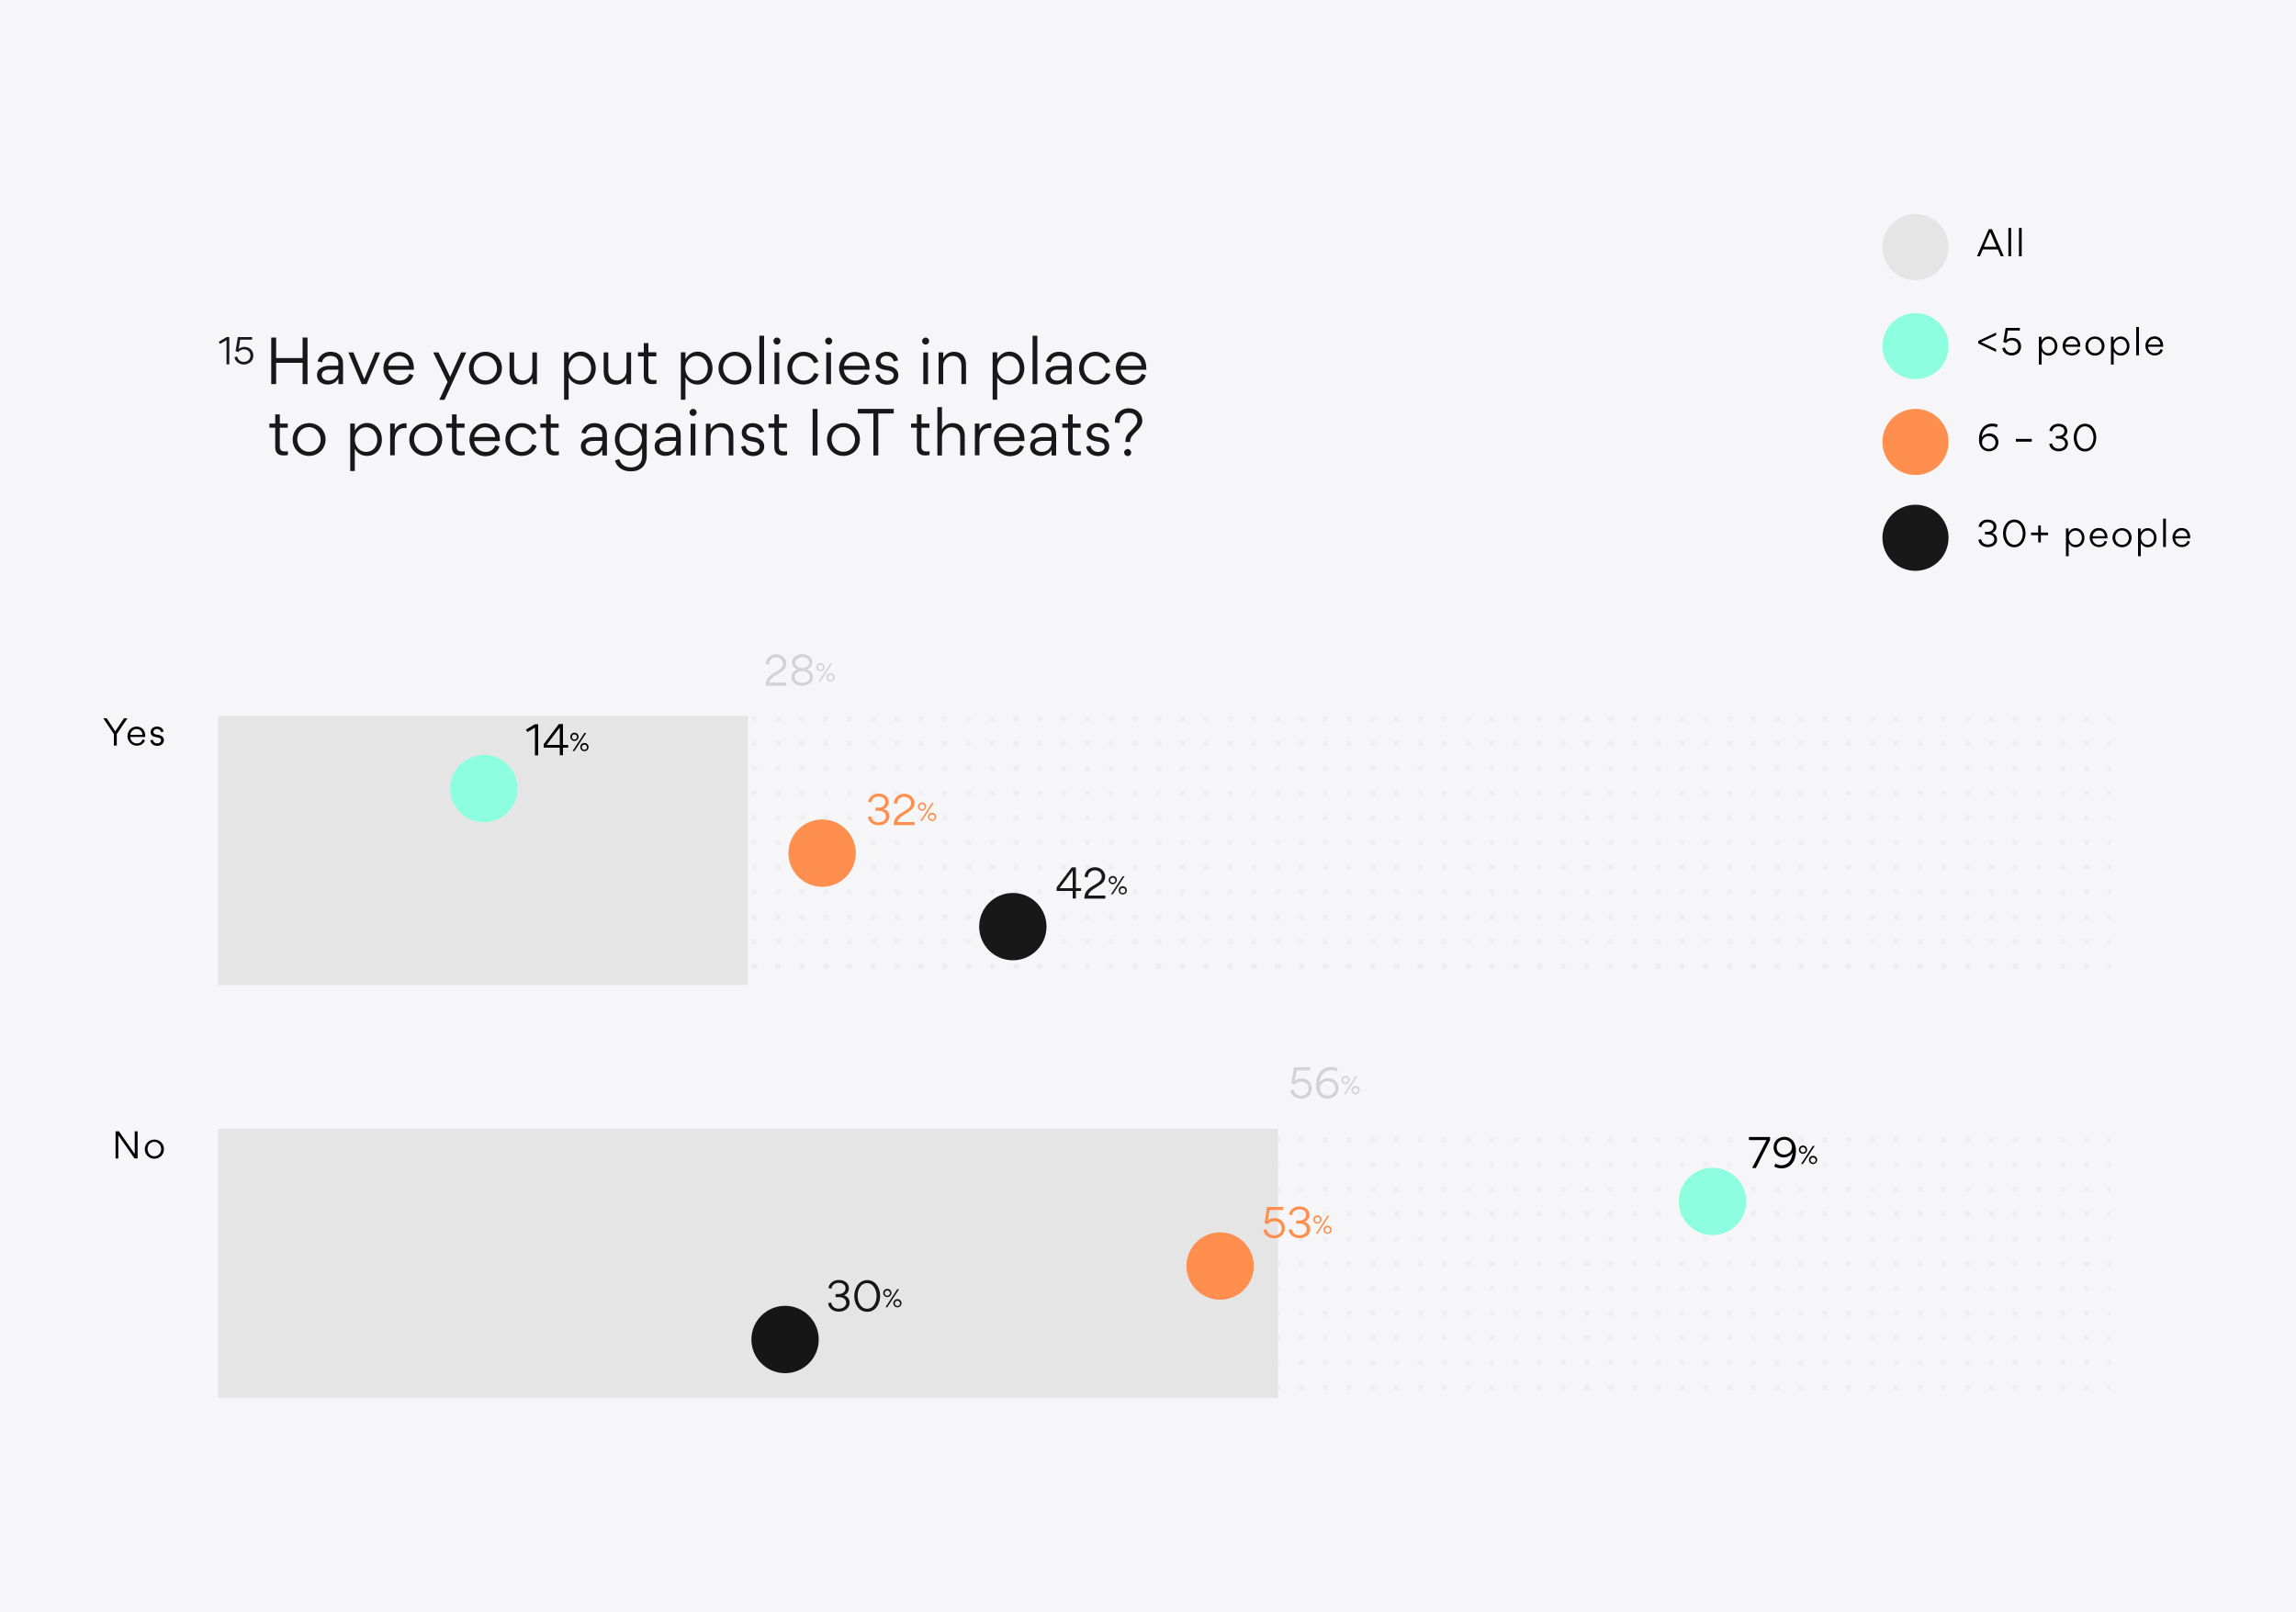 <?xml version="1.0" encoding="utf-8"?>
<!-- Generator: Adobe Illustrator 21.1.0, SVG Export Plug-In . SVG Version: 6.00 Build 0)  -->
<svg version="1.1" id="graphNineCyber" xmlns="http://www.w3.org/2000/svg" xmlns:xlink="http://www.w3.org/1999/xlink" x="0px"
	 y="0px" viewBox="0 0 1500 1053" style="enable-background:new 0 0 1500 1053;" xml:space="preserve">
<style type="text/css">
	.st0{fill:none;}
	.st1{fill:none;stroke:#000000;stroke-width:2;stroke-linecap:round;stroke-miterlimit:10;}
	.st2{fill:none;stroke:#000000;stroke-width:2;stroke-linecap:round;stroke-miterlimit:10;stroke-dasharray:0,10;}
	.st3{fill:#F6F6F8;}
	.st4{opacity:0.9;}
	.st5{fill:#FF8F4E;}
	.st6{fill:#8EFFDE;}
	.st7{fill:#E5E5E5;}
	.st8{opacity:0.2;}
	.st9{fill:url(#SVGID_1_);}
	.st10{fill:url(#SVGID_2_);}
	.st11{fill:#D3D3D3;}
</style>
<pattern  y="1053" width="240" height="240" patternUnits="userSpaceOnUse" id="Unnamed_Pattern_4" viewBox="1 -241 240 240" style="overflow:visible;">
	<g>
		<rect x="1" y="-241" class="st0" width="240" height="240"/>
		<g>
			<g>
				<line class="st1" x1="241" y1="-1" x2="241" y2="-1"/>
			</g>
		</g>
		<g>
			<g>
				<line class="st1" x1="1" y1="-1" x2="1" y2="-1"/>
				<line class="st2" x1="11" y1="-1" x2="236" y2="-1"/>
				<line class="st1" x1="241" y1="-1" x2="241" y2="-1"/>
			</g>
		</g>
		<g>
			<g>
				<line class="st1" x1="1" y1="-1" x2="1" y2="-1"/>
			</g>
		</g>
		<g>
			<g>
				<line class="st1" x1="241" y1="-241" x2="241" y2="-241"/>
			</g>
			<g>
				<line class="st1" x1="241" y1="-231" x2="241" y2="-231"/>
			</g>
			<g>
				<line class="st1" x1="241" y1="-221" x2="241" y2="-221"/>
			</g>
			<g>
				<line class="st1" x1="241" y1="-211" x2="241" y2="-211"/>
			</g>
			<g>
				<line class="st1" x1="241" y1="-201" x2="241" y2="-201"/>
			</g>
			<g>
				<line class="st1" x1="241" y1="-191" x2="241" y2="-191"/>
			</g>
			<g>
				<line class="st1" x1="241" y1="-181" x2="241" y2="-181"/>
			</g>
			<g>
				<line class="st1" x1="241" y1="-171" x2="241" y2="-171"/>
			</g>
			<g>
				<line class="st1" x1="241" y1="-161" x2="241" y2="-161"/>
			</g>
			<g>
				<line class="st1" x1="241" y1="-151" x2="241" y2="-151"/>
			</g>
			<g>
				<line class="st1" x1="241" y1="-141" x2="241" y2="-141"/>
			</g>
			<g>
				<line class="st1" x1="241" y1="-131" x2="241" y2="-131"/>
			</g>
			<g>
				<line class="st1" x1="241" y1="-121" x2="241" y2="-121"/>
			</g>
			<g>
				<line class="st1" x1="241" y1="-111" x2="241" y2="-111"/>
			</g>
			<g>
				<line class="st1" x1="241" y1="-101" x2="241" y2="-101"/>
			</g>
			<g>
				<line class="st1" x1="241" y1="-91" x2="241" y2="-91"/>
			</g>
			<g>
				<line class="st1" x1="241" y1="-81" x2="241" y2="-81"/>
			</g>
			<g>
				<line class="st1" x1="241" y1="-71" x2="241" y2="-71"/>
			</g>
			<g>
				<line class="st1" x1="241" y1="-61" x2="241" y2="-61"/>
			</g>
			<g>
				<line class="st1" x1="241" y1="-51" x2="241" y2="-51"/>
			</g>
			<g>
				<line class="st1" x1="241" y1="-41" x2="241" y2="-41"/>
			</g>
			<g>
				<line class="st1" x1="241" y1="-31" x2="241" y2="-31"/>
			</g>
			<g>
				<line class="st1" x1="241" y1="-21" x2="241" y2="-21"/>
			</g>
			<g>
				<line class="st1" x1="241" y1="-11" x2="241" y2="-11"/>
			</g>
			<g>
				<line class="st1" x1="241" y1="-1" x2="241" y2="-1"/>
			</g>
		</g>
		<g>
			<g>
				<line class="st1" x1="1" y1="-241" x2="1" y2="-241"/>
				<line class="st2" x1="11" y1="-241" x2="236" y2="-241"/>
				<line class="st1" x1="241" y1="-241" x2="241" y2="-241"/>
			</g>
			<g>
				<line class="st1" x1="1" y1="-231" x2="1" y2="-231"/>
				<line class="st2" x1="11" y1="-231" x2="236" y2="-231"/>
				<line class="st1" x1="241" y1="-231" x2="241" y2="-231"/>
			</g>
			<g>
				<line class="st1" x1="1" y1="-221" x2="1" y2="-221"/>
				<line class="st2" x1="11" y1="-221" x2="236" y2="-221"/>
				<line class="st1" x1="241" y1="-221" x2="241" y2="-221"/>
			</g>
			<g>
				<line class="st1" x1="1" y1="-211" x2="1" y2="-211"/>
				<line class="st2" x1="11" y1="-211" x2="236" y2="-211"/>
				<line class="st1" x1="241" y1="-211" x2="241" y2="-211"/>
			</g>
			<g>
				<line class="st1" x1="1" y1="-201" x2="1" y2="-201"/>
				<line class="st2" x1="11" y1="-201" x2="236" y2="-201"/>
				<line class="st1" x1="241" y1="-201" x2="241" y2="-201"/>
			</g>
			<g>
				<line class="st1" x1="1" y1="-191" x2="1" y2="-191"/>
				<line class="st2" x1="11" y1="-191" x2="236" y2="-191"/>
				<line class="st1" x1="241" y1="-191" x2="241" y2="-191"/>
			</g>
			<g>
				<line class="st1" x1="1" y1="-181" x2="1" y2="-181"/>
				<line class="st2" x1="11" y1="-181" x2="236" y2="-181"/>
				<line class="st1" x1="241" y1="-181" x2="241" y2="-181"/>
			</g>
			<g>
				<line class="st1" x1="1" y1="-171" x2="1" y2="-171"/>
				<line class="st2" x1="11" y1="-171" x2="236" y2="-171"/>
				<line class="st1" x1="241" y1="-171" x2="241" y2="-171"/>
			</g>
			<g>
				<line class="st1" x1="1" y1="-161" x2="1" y2="-161"/>
				<line class="st2" x1="11" y1="-161" x2="236" y2="-161"/>
				<line class="st1" x1="241" y1="-161" x2="241" y2="-161"/>
			</g>
			<g>
				<line class="st1" x1="1" y1="-151" x2="1" y2="-151"/>
				<line class="st2" x1="11" y1="-151" x2="236" y2="-151"/>
				<line class="st1" x1="241" y1="-151" x2="241" y2="-151"/>
			</g>
			<g>
				<line class="st1" x1="1" y1="-141" x2="1" y2="-141"/>
				<line class="st2" x1="11" y1="-141" x2="236" y2="-141"/>
				<line class="st1" x1="241" y1="-141" x2="241" y2="-141"/>
			</g>
			<g>
				<line class="st1" x1="1" y1="-131" x2="1" y2="-131"/>
				<line class="st2" x1="11" y1="-131" x2="236" y2="-131"/>
				<line class="st1" x1="241" y1="-131" x2="241" y2="-131"/>
			</g>
			<g>
				<line class="st1" x1="1" y1="-121" x2="1" y2="-121"/>
				<line class="st2" x1="11" y1="-121" x2="236" y2="-121"/>
				<line class="st1" x1="241" y1="-121" x2="241" y2="-121"/>
			</g>
			<g>
				<line class="st1" x1="1" y1="-111" x2="1" y2="-111"/>
				<line class="st2" x1="11" y1="-111" x2="236" y2="-111"/>
				<line class="st1" x1="241" y1="-111" x2="241" y2="-111"/>
			</g>
			<g>
				<line class="st1" x1="1" y1="-101" x2="1" y2="-101"/>
				<line class="st2" x1="11" y1="-101" x2="236" y2="-101"/>
				<line class="st1" x1="241" y1="-101" x2="241" y2="-101"/>
			</g>
			<g>
				<line class="st1" x1="1" y1="-91" x2="1" y2="-91"/>
				<line class="st2" x1="11" y1="-91" x2="236" y2="-91"/>
				<line class="st1" x1="241" y1="-91" x2="241" y2="-91"/>
			</g>
			<g>
				<line class="st1" x1="1" y1="-81" x2="1" y2="-81"/>
				<line class="st2" x1="11" y1="-81" x2="236" y2="-81"/>
				<line class="st1" x1="241" y1="-81" x2="241" y2="-81"/>
			</g>
			<g>
				<line class="st1" x1="1" y1="-71" x2="1" y2="-71"/>
				<line class="st2" x1="11" y1="-71" x2="236" y2="-71"/>
				<line class="st1" x1="241" y1="-71" x2="241" y2="-71"/>
			</g>
			<g>
				<line class="st1" x1="1" y1="-61" x2="1" y2="-61"/>
				<line class="st2" x1="11" y1="-61" x2="236" y2="-61"/>
				<line class="st1" x1="241" y1="-61" x2="241" y2="-61"/>
			</g>
			<g>
				<line class="st1" x1="1" y1="-51" x2="1" y2="-51"/>
				<line class="st2" x1="11" y1="-51" x2="236" y2="-51"/>
				<line class="st1" x1="241" y1="-51" x2="241" y2="-51"/>
			</g>
			<g>
				<line class="st1" x1="1" y1="-41" x2="1" y2="-41"/>
				<line class="st2" x1="11" y1="-41" x2="236" y2="-41"/>
				<line class="st1" x1="241" y1="-41" x2="241" y2="-41"/>
			</g>
			<g>
				<line class="st1" x1="1" y1="-31" x2="1" y2="-31"/>
				<line class="st2" x1="11" y1="-31" x2="236" y2="-31"/>
				<line class="st1" x1="241" y1="-31" x2="241" y2="-31"/>
			</g>
			<g>
				<line class="st1" x1="1" y1="-21" x2="1" y2="-21"/>
				<line class="st2" x1="11" y1="-21" x2="236" y2="-21"/>
				<line class="st1" x1="241" y1="-21" x2="241" y2="-21"/>
			</g>
			<g>
				<line class="st1" x1="1" y1="-11" x2="1" y2="-11"/>
				<line class="st2" x1="11" y1="-11" x2="236" y2="-11"/>
				<line class="st1" x1="241" y1="-11" x2="241" y2="-11"/>
			</g>
			<g>
				<line class="st1" x1="1" y1="-1" x2="1" y2="-1"/>
				<line class="st2" x1="11" y1="-1" x2="236" y2="-1"/>
				<line class="st1" x1="241" y1="-1" x2="241" y2="-1"/>
			</g>
		</g>
		<g>
			<g>
				<line class="st1" x1="1" y1="-241" x2="1" y2="-241"/>
			</g>
			<g>
				<line class="st1" x1="1" y1="-231" x2="1" y2="-231"/>
			</g>
			<g>
				<line class="st1" x1="1" y1="-221" x2="1" y2="-221"/>
			</g>
			<g>
				<line class="st1" x1="1" y1="-211" x2="1" y2="-211"/>
			</g>
			<g>
				<line class="st1" x1="1" y1="-201" x2="1" y2="-201"/>
			</g>
			<g>
				<line class="st1" x1="1" y1="-191" x2="1" y2="-191"/>
			</g>
			<g>
				<line class="st1" x1="1" y1="-181" x2="1" y2="-181"/>
			</g>
			<g>
				<line class="st1" x1="1" y1="-171" x2="1" y2="-171"/>
			</g>
			<g>
				<line class="st1" x1="1" y1="-161" x2="1" y2="-161"/>
			</g>
			<g>
				<line class="st1" x1="1" y1="-151" x2="1" y2="-151"/>
			</g>
			<g>
				<line class="st1" x1="1" y1="-141" x2="1" y2="-141"/>
			</g>
			<g>
				<line class="st1" x1="1" y1="-131" x2="1" y2="-131"/>
			</g>
			<g>
				<line class="st1" x1="1" y1="-121" x2="1" y2="-121"/>
			</g>
			<g>
				<line class="st1" x1="1" y1="-111" x2="1" y2="-111"/>
			</g>
			<g>
				<line class="st1" x1="1" y1="-101" x2="1" y2="-101"/>
			</g>
			<g>
				<line class="st1" x1="1" y1="-91" x2="1" y2="-91"/>
			</g>
			<g>
				<line class="st1" x1="1" y1="-81" x2="1" y2="-81"/>
			</g>
			<g>
				<line class="st1" x1="1" y1="-71" x2="1" y2="-71"/>
			</g>
			<g>
				<line class="st1" x1="1" y1="-61" x2="1" y2="-61"/>
			</g>
			<g>
				<line class="st1" x1="1" y1="-51" x2="1" y2="-51"/>
			</g>
			<g>
				<line class="st1" x1="1" y1="-41" x2="1" y2="-41"/>
			</g>
			<g>
				<line class="st1" x1="1" y1="-31" x2="1" y2="-31"/>
			</g>
			<g>
				<line class="st1" x1="1" y1="-21" x2="1" y2="-21"/>
			</g>
			<g>
				<line class="st1" x1="1" y1="-11" x2="1" y2="-11"/>
			</g>
			<g>
				<line class="st1" x1="1" y1="-1" x2="1" y2="-1"/>
			</g>
		</g>
		<g>
			<g>
				<line class="st1" x1="241" y1="-241" x2="241" y2="-241"/>
			</g>
		</g>
		<g>
			<g>
				<line class="st1" x1="1" y1="-241" x2="1" y2="-241"/>
				<line class="st2" x1="11" y1="-241" x2="236" y2="-241"/>
				<line class="st1" x1="241" y1="-241" x2="241" y2="-241"/>
			</g>
		</g>
		<g>
			<g>
				<line class="st1" x1="1" y1="-241" x2="1" y2="-241"/>
			</g>
		</g>
	</g>
</pattern>
<rect x="-26.1" y="-18.3" class="st3" width="1552.1" height="1089.6"/>
<g class="st4">
	<rect x="1647.9" y="-18.3" class="st5" width="1552.1" height="1089.6"/>
</g>
<rect x="-26.1" y="1150.2" class="st3" width="1552.1" height="1089.6"/>
<g>
	<g>
		<g>
			<g>
				<path d="M1304.1,217.2v1.7l-9.8,4.6l9.8,4.6v1.8l-11.7-5.6v-1.6L1304.1,217.2z"/>
				<path d="M1311.7,216.1l-1,6c1.1-1.1,3-1.4,3.9-1.4c3.3,0,5.8,2.2,5.8,5.7c0,3.9-3.2,5.8-6.2,5.8c-2.9,0-5.7-1.9-6.1-4.8l1.8-0.4
					c0.3,2,2,3.5,4.3,3.5c1.8,0,4.3-1.2,4.3-4.1s-2.2-4.1-4.3-4.1c-1.3,0-2.8,0.7-3.7,1.8l-1.7-0.7l1.5-9.2h9.3v1.7H1311.7z"/>
				<path d="M1338.5,232.3c-2.2,0-3.7-1.1-4.7-2.7v8.5h-1.8V220h1.7v2.6c1-1.5,2.4-2.8,4.7-2.8c3.4,0,5.7,3.1,5.7,6.2
					C1344.2,229.3,1341.9,232.3,1338.5,232.3z M1342.4,226.1c0-2.5-1.6-4.7-4.2-4.7c-2.5,0-4.3,2.2-4.3,4.6c0,2.5,1.8,4.7,4.3,4.7
					C1340.8,230.7,1342.4,228.6,1342.4,226.1z"/>
				<path d="M1349.3,226.6c0.1,2.4,2,4.1,4.3,4.1c1.8,0,3.2-0.9,3.7-2.6l1.6,0.5c-0.7,2.3-2.9,3.6-5.3,3.6c-3.5,0-6.1-2.8-6.1-6.3
					c0-3.3,2.5-6.2,5.9-6.2c3.7,0,5.7,2.7,5.7,6.2c0,0.2,0,0.4,0,0.6H1349.3z M1357.4,225.1c-0.2-2.2-1.6-3.8-3.9-3.8
					c-2.1,0-3.8,1.7-4.1,3.8H1357.4z"/>
				<path d="M1362.4,226.1c0-3.6,2.7-6.3,6.3-6.3c3.5,0,6.2,2.7,6.2,6.2c0,3.6-2.7,6.3-6.3,6.3
					C1365.2,232.3,1362.4,229.6,1362.4,226.1z M1373.1,226.1c0-2.5-1.8-4.8-4.5-4.8c-2.6,0-4.4,2.1-4.4,4.7c0,2.5,1.8,4.7,4.5,4.7
					C1371.3,230.8,1373.1,228.6,1373.1,226.1z"/>
				<path d="M1385.6,232.3c-2.2,0-3.7-1.1-4.7-2.7v8.5h-1.8V220h1.7v2.6c1-1.5,2.4-2.8,4.7-2.8c3.4,0,5.7,3.1,5.7,6.2
					C1391.3,229.3,1389.1,232.3,1385.6,232.3z M1389.5,226.1c0-2.5-1.6-4.7-4.2-4.7c-2.5,0-4.3,2.2-4.3,4.6c0,2.5,1.8,4.7,4.3,4.7
					C1387.9,230.7,1389.5,228.6,1389.5,226.1z"/>
				<path d="M1397.4,213.6v18.5h-1.8v-18.5H1397.4z"/>
				<path d="M1403.4,226.6c0.1,2.4,2,4.1,4.3,4.1c1.8,0,3.2-0.9,3.7-2.6l1.6,0.5c-0.7,2.3-2.9,3.6-5.3,3.6c-3.5,0-6.1-2.8-6.1-6.3
					c0-3.3,2.5-6.2,5.9-6.2c3.7,0,5.7,2.7,5.7,6.2c0,0.2,0,0.4,0,0.6H1403.4z M1411.4,225.1c-0.2-2.2-1.6-3.8-3.9-3.8
					c-2.1,0-3.8,1.7-4.1,3.8H1411.4z"/>
			</g>
		</g>
		<g>
			<g>
				<path d="M1295.4,162.9l-1.9,4.5h-1.9l7.7-17.7h2.1l7.7,17.7h-2l-1.9-4.5H1295.4z M1296.1,161.2h8.2l-4.1-9.6L1296.1,161.2z"/>
				<path d="M1313.9,148.9v18.5h-1.8v-18.5H1313.9z"/>
				<path d="M1320.8,148.9v18.5h-1.8v-18.5H1320.8z"/>
			</g>
		</g>
		<g>
			<circle class="st6" cx="1251.4" cy="226.1" r="21.6"/>
		</g>
		<g>
			<g>
				<path d="M1294.7,285.7c1.2-1.9,3.4-2.6,4.9-2.6c3.7,0,6,2.7,6,5.7c0,4-3.2,6-6.3,6c-1.9,0-4.3-1.1-5.3-3
					c-0.9-1.5-1.1-2.7-1.1-4.9c0-5.6,3-10.2,8.7-10.2c1,0,2.4,0.1,3.6,0.8l-0.7,1.7c-0.9-0.6-2.2-0.7-2.9-0.7
					C1297.4,278.5,1295,281.7,1294.7,285.7z M1296.3,285.9c-0.9,0.7-1.4,1.9-1.4,3.1c0,2.7,2.2,4.2,4.4,4.2c2.2,0,4.4-1.5,4.4-4.2
					c0-2.2-1.7-4.1-4.4-4.1C1298.2,284.8,1297.1,285.2,1296.3,285.9z"/>
				<path d="M1317,288.5v-1.8h10.4v1.8H1317z"/>
				<path d="M1344.9,294.8c-3.1,0-5.8-1.9-6.1-4.8l1.8-0.4c0.3,2,1.9,3.5,4.3,3.5c2.4,0,4.3-1.3,4.3-3.3s-1.5-3.3-4.3-3.3h-1.8v-1.7
					h1.7c2.4,0,3.9-1.5,3.9-3.2c0-1.8-1.4-3.1-3.9-3.1c-2.4,0-3.8,1.5-4.1,3.3l-1.8-0.4c0.3-2.5,2.7-4.6,5.9-4.6
					c3.9,0,5.8,2.4,5.8,4.7c0,2-1.1,3.3-2.8,4.1v0c2,0.6,3.2,2.2,3.2,4.2C1351,292.5,1348.6,294.8,1344.9,294.8z"/>
				<path d="M1354.8,285.9c0-4.4,2.5-9.1,7.4-9.1c4.9,0,7.3,4.6,7.3,9c0,4.4-2.5,9.1-7.4,9.1
					C1357.3,294.9,1354.8,290.3,1354.8,285.9z M1356.7,285.8c0,3.2,1.6,7.4,5.5,7.4c3.8,0,5.5-4.1,5.5-7.3s-1.7-7.4-5.5-7.4
					C1358.3,278.5,1356.7,282.6,1356.7,285.8z"/>
			</g>
		</g>
		<g>
			<circle class="st5" cx="1251.4" cy="288.7" r="21.6"/>
		</g>
		<g>
			<g>
				<path d="M1298.6,357.4c-3.1,0-5.8-1.9-6.1-4.8l1.8-0.4c0.3,2,1.9,3.5,4.3,3.5c2.4,0,4.3-1.3,4.3-3.3s-1.5-3.3-4.3-3.3h-1.8v-1.7
					h1.7c2.4,0,3.9-1.5,3.9-3.2c0-1.8-1.4-3.1-3.9-3.1c-2.4,0-3.8,1.5-4.1,3.3l-1.8-0.4c0.3-2.5,2.7-4.6,5.9-4.6
					c3.9,0,5.8,2.4,5.8,4.7c0,2-1.1,3.3-2.8,4.1v0c2,0.6,3.2,2.2,3.2,4.2C1304.8,355.1,1302.4,357.4,1298.6,357.4z"/>
				<path d="M1308.6,348.5c0-4.4,2.5-9.1,7.4-9.1c4.9,0,7.3,4.6,7.3,9c0,4.4-2.5,9.1-7.4,9.1C1311,357.5,1308.6,352.9,1308.6,348.5z
					 M1310.5,348.4c0,3.2,1.6,7.4,5.5,7.4c3.8,0,5.5-4.1,5.5-7.3s-1.7-7.4-5.5-7.4C1312.1,341.1,1310.5,345.2,1310.5,348.4z"/>
				<path d="M1331.6,354.3v-4.7h-4.7v-1.7h4.7v-4.6h1.7v4.6h4.7v1.7h-4.7v4.7H1331.6z"/>
				<path d="M1356.2,357.5c-2.2,0-3.7-1.1-4.7-2.7v8.5h-1.8v-18.1h1.7v2.6c1-1.5,2.4-2.8,4.7-2.8c3.4,0,5.7,3.1,5.7,6.2
					C1361.9,354.5,1359.6,357.5,1356.2,357.5z M1360.1,351.3c0-2.5-1.6-4.7-4.2-4.7c-2.5,0-4.3,2.2-4.3,4.6c0,2.5,1.8,4.7,4.3,4.7
					C1358.5,355.9,1360.1,353.8,1360.1,351.3z"/>
				<path d="M1367,351.8c0.1,2.4,2,4.1,4.3,4.1c1.8,0,3.2-0.9,3.7-2.6l1.6,0.5c-0.7,2.3-2.9,3.6-5.3,3.6c-3.5,0-6.1-2.8-6.1-6.3
					c0-3.3,2.5-6.2,5.9-6.2c3.7,0,5.7,2.7,5.7,6.2c0,0.2,0,0.4,0,0.6H1367z M1375.1,350.3c-0.2-2.2-1.6-3.8-3.9-3.8
					c-2.1,0-3.8,1.7-4.1,3.8H1375.1z"/>
				<path d="M1380.1,351.3c0-3.6,2.7-6.3,6.3-6.3c3.5,0,6.2,2.7,6.2,6.2c0,3.6-2.7,6.3-6.3,6.3
					C1382.9,357.5,1380.1,354.7,1380.1,351.3z M1390.8,351.3c0-2.5-1.8-4.8-4.5-4.8c-2.6,0-4.4,2.1-4.4,4.7c0,2.5,1.8,4.7,4.5,4.7
					C1389,355.9,1390.8,353.8,1390.8,351.3z"/>
				<path d="M1403.3,357.5c-2.2,0-3.7-1.1-4.7-2.7v8.5h-1.8v-18.1h1.7v2.6c1-1.5,2.4-2.8,4.7-2.8c3.4,0,5.7,3.1,5.7,6.2
					C1409,354.5,1406.8,357.5,1403.3,357.5z M1407.2,351.3c0-2.5-1.6-4.7-4.2-4.7c-2.5,0-4.3,2.2-4.3,4.6c0,2.5,1.8,4.7,4.3,4.7
					C1405.6,355.9,1407.2,353.8,1407.2,351.3z"/>
				<path d="M1415,338.8v18.5h-1.8v-18.5H1415z"/>
				<path d="M1421.1,351.8c0.1,2.4,2,4.1,4.3,4.1c1.8,0,3.2-0.9,3.7-2.6l1.6,0.5c-0.7,2.3-2.9,3.6-5.3,3.6c-3.5,0-6.1-2.8-6.1-6.3
					c0-3.3,2.5-6.2,5.9-6.2c3.7,0,5.7,2.7,5.7,6.2c0,0.2,0,0.4,0,0.6H1421.1z M1429.1,350.3c-0.2-2.2-1.6-3.8-3.9-3.8
					c-2.1,0-3.8,1.7-4.1,3.8H1429.1z"/>
			</g>
		</g>
		<g class="st4">
			<circle cx="1251.4" cy="351.3" r="21.6"/>
		</g>
		<g>
			<circle class="st7" cx="1251.4" cy="161.4" r="21.6"/>
		</g>
	</g>
	<g>
		<g class="st8">
			
				<pattern  id="SVGID_1_" xlink:href="#Unnamed_Pattern_4" patternTransform="matrix(0 1.618 -1.554 0 -30147.438 2961.36)"  class="st8">
			</pattern>
			<rect x="834.9" y="737.3" class="st9" width="544" height="176"/>
		</g>
		<g>
			<polygon class="st7" points="303.3,737.3 232.6,737.3 142.6,737.3 142.6,913.2 232.6,913.2 303.3,913.2 834.9,913.2 834.9,737.3 
							"/>
		</g>
	</g>
	<g>
		<g class="st8">
			
				<pattern  id="SVGID_2_" xlink:href="#Unnamed_Pattern_4" patternTransform="matrix(0 1.618 -1.554 0 -30147.438 2961.36)"  class="st8">
			</pattern>
			<rect x="488.8" y="467.6" class="st10" width="890.2" height="176"/>
		</g>
		<g>
			<polygon class="st7" points="303.3,467.6 187.6,467.6 142.6,467.6 142.6,643.5 187.6,643.5 303.3,643.5 488.8,643.5 488.8,467.6 
							"/>
		</g>
	</g>
	<g>
		<g>
			<path class="st11" d="M500.2,447.2c0-2.4,1.1-4.9,4.7-7.1l3.1-1.9c1.9-1.2,3.5-2.4,3.5-4.8c0-2.1-1.8-4-4.5-4
				c-2.2,0-3.6,1.3-4.2,2.6c-0.4,0.9-0.4,1.7-0.4,2l-2.1-0.3c0-2.9,2.4-6.3,6.8-6.3c3.8,0,6.6,2.8,6.6,6c0,2.9-1.6,4.6-4.3,6.2
				l-3.2,2c-1.7,1.1-3.4,2.5-3.5,4.3h11.1v2h-13.7V447.2z"/>
		</g>
		<g>
			<path class="st11" d="M517,442.2c0-2.1,1.5-4,4.2-4.9c-2.5-0.7-3.8-2.9-3.8-4.6c0-3.5,3.7-5.4,6.6-5.4c3.1,0,6.7,1.8,6.7,5.4
				c0,1.9-1.4,3.9-3.8,4.6c2.8,0.8,4.2,2.8,4.2,4.9c0,3.7-3.6,5.7-7.1,5.7C520.6,448,517,446.1,517,442.2z M529.1,442.2
				c0-2.7-2.8-3.9-5-3.9c-2.1,0-5,1.2-5,3.9c0,2.7,2.8,3.9,5,3.9C526.2,446.1,529.1,444.9,529.1,442.2z M519.6,432.8
				c0,2.6,2.8,3.7,4.5,3.7c1.7,0,4.6-1.2,4.6-3.7c0-2.4-2.6-3.6-4.6-3.6C522.2,429.2,519.6,430.4,519.6,432.8z"/>
		</g>
		<g>
			<path class="st11" d="M536,438.5c-1.5,0-2.7-1.2-2.7-2.7c0-1.5,1.2-2.7,2.7-2.7c1.5,0,2.7,1.2,2.7,2.7
				C538.7,437.3,537.5,438.5,536,438.5z M536,434.1c-0.9,0-1.7,0.7-1.7,1.7c0,0.9,0.8,1.7,1.7,1.7s1.7-0.7,1.7-1.7
				C537.7,434.9,536.9,434.1,536,434.1z M542.5,433.3h1.2l-7.7,11.8h-1.2L542.5,433.3z M542.6,445.2c-1.5,0-2.7-1.2-2.7-2.7
				c0-1.5,1.2-2.7,2.7-2.7s2.7,1.2,2.7,2.7C545.2,444,544,445.2,542.6,445.2z M542.6,440.8c-0.9,0-1.7,0.7-1.7,1.7
				c0,0.9,0.7,1.7,1.7,1.7s1.7-0.7,1.7-1.7C544.2,441.6,543.5,440.8,542.6,440.8z"/>
		</g>
	</g>
	<g class="st4">
		<path d="M148,222.2l-4.3,2.5l-0.8-1.4l5.1-3.1h1.8V238H148V222.2z"/>
		<path d="M156.9,222l-1,6c1.1-1.1,3-1.4,3.8-1.4c3.3,0,5.8,2.2,5.8,5.7c0,3.8-3.2,5.8-6.2,5.8c-2.9,0-5.7-1.9-6.1-4.8l1.8-0.4
			c0.3,2,2,3.5,4.3,3.5c1.8,0,4.3-1.2,4.3-4.1s-2.2-4.1-4.3-4.1c-1.3,0-2.8,0.7-3.7,1.8l-1.7-0.7l1.5-9.1h9.3v1.7H156.9z"/>
		<path d="M180.4,237v13.9h-3.2v-30.4h3.2v13.4h17.3v-13.4h3.2v30.4h-3.2V237H180.4z"/>
		<path d="M221.1,237.5c0-3.3-1.8-5-5.3-5c-3.5,0-5.1,2.3-5.4,4.2l-2.9-0.6c0.2-1.7,2.5-6.3,8.4-6.3c4.4,0,6.6,2,7.6,4.3
			c0.5,1.1,0.6,2.8,0.6,3.4v13.4h-3v-3.7h0c-1.6,2.6-3.9,4-7,4c-4.2,0-7-2.6-7-6.1v-0.2c0-4.5,4.5-6,8.2-6h5.7V237.5z M215.3,241.4
			c-2.2,0-5.1,0.7-5.1,3.5c0,2.3,2,3.7,4.5,3.7c3.7,0,6.4-2.6,6.4-6.4v-0.7H215.3z"/>
		<path d="M227.6,230.2h3.3l7.1,17.4l7.2-17.4h3.2l-8.9,20.7h-3.2L227.6,230.2z"/>
		<path d="M253.6,241.5c0.2,4,3.4,7.1,7.4,7.1c3.1,0,5.4-1.5,6.4-4.4l2.7,0.9c-1.2,4-5,6.3-9.1,6.3c-6,0-10.5-4.8-10.5-10.8
			c0-5.6,4.3-10.7,10.1-10.7c6.4,0,9.8,4.6,9.8,10.6c0,0.3,0,0.7,0,1H253.6z M267.3,238.9c-0.4-3.8-2.8-6.4-6.7-6.4
			c-3.6,0-6.5,3-7,6.4H267.3z"/>
		<path d="M292.4,249.5l-9.4-19.3h3.5l7.6,16l7.2-16h3.3l-14.2,31H287L292.4,249.5z"/>
		<path d="M306.4,240.6c0-6.1,4.6-10.8,10.8-10.8c6,0,10.7,4.7,10.7,10.6c0,6.1-4.7,10.8-10.8,10.8
			C311,251.3,306.4,246.5,306.4,240.6z M324.7,240.6c0-4.3-3.1-8.2-7.7-8.2c-4.5,0-7.6,3.7-7.6,8c0,4.3,3.1,8.1,7.6,8.1
			C321.6,248.6,324.7,244.9,324.7,240.6z"/>
		<path d="M335.9,242.2c0,3.7,1.9,6.3,5.7,6.3c3.6,0,6.2-2.8,6.2-6.5v-11.8h3v20.7h-3v-3.8c-1.6,2.8-4.1,4.2-7.1,4.2
			c-5.1,0-7.8-3.5-7.8-8.3v-12.8h3V242.2z"/>
		<path d="M379.5,251.2c-3.8,0-6.3-1.9-8-4.6v14.5h-3v-31h3v4.5c1.7-2.6,4.1-4.9,8-4.9c5.9,0,9.7,5.3,9.7,10.7
			C389.3,246.1,385.4,251.2,379.5,251.2z M386.2,240.6c0-4.3-2.7-8.1-7.3-8.1c-4.3,0-7.4,3.8-7.4,8c0,4.3,3,8.1,7.4,8.1
			C383.5,248.5,386.2,245,386.2,240.6z"/>
		<path d="M397.4,242.2c0,3.7,1.9,6.3,5.7,6.3c3.6,0,6.2-2.8,6.2-6.5v-11.8h3v20.7h-3v-3.8c-1.6,2.8-4.1,4.2-7.1,4.2
			c-5.1,0-7.8-3.5-7.8-8.3v-12.8h3V242.2z"/>
		<path d="M420.6,245.5v-12.7h-3.8v-2.7h3.8v-6h3v6h5.2v2.7h-5.2v12.6c0,1.9,1.1,2.9,3.4,2.9c0.7,0,1.4,0,1.9-0.2v2.5
			c-0.6,0.2-1.8,0.3-2.4,0.3C421.9,251.1,420.6,248.6,420.6,245.5z"/>
		<path d="M455.8,251.2c-3.8,0-6.3-1.9-8-4.6v14.5h-3v-31h3v4.5c1.7-2.6,4.1-4.9,8-4.9c5.9,0,9.7,5.3,9.7,10.7
			C465.6,246.1,461.7,251.2,455.8,251.2z M462.4,240.6c0-4.3-2.7-8.1-7.3-8.1c-4.3,0-7.4,3.8-7.4,8c0,4.3,3,8.1,7.4,8.1
			C459.8,248.5,462.4,245,462.4,240.6z"/>
		<path d="M469.4,240.6c0-6.1,4.6-10.8,10.8-10.8c6,0,10.7,4.7,10.7,10.6c0,6.1-4.7,10.8-10.8,10.8
			C474.1,251.3,469.4,246.5,469.4,240.6z M487.7,240.6c0-4.3-3.1-8.2-7.7-8.2s-7.6,3.7-7.6,8c0,4.3,3.1,8.1,7.6,8.1
			C484.6,248.6,487.7,244.9,487.7,240.6z"/>
		<path d="M499.2,219.3v31.6h-3.1v-31.6H499.2z"/>
		<path d="M507.6,220.5c1.3,0,2.3,1,2.3,2.3c0,1.2-1,2.3-2.3,2.3c-1.2,0-2.3-1-2.3-2.3C505.3,221.5,506.3,220.5,507.6,220.5z
			 M509.1,230.2v20.7h-3.1v-20.7H509.1z"/>
		<path d="M525.1,248.6c4.6,0,6.3-3.4,6.9-5l2.8,0.9c-0.9,3.1-4.3,6.7-9.8,6.7c-6,0-10.6-4.4-10.6-10.6c0-6.3,4.9-10.8,10.7-10.8
			c4.8,0,8.7,3.1,9.5,6.6l-2.8,0.9c-0.5-1.6-2.5-4.8-6.8-4.8c-4.4,0-7.5,3.6-7.5,7.9S520.4,248.6,525.1,248.6z"/>
		<path d="M541.4,220.5c1.3,0,2.3,1,2.3,2.3c0,1.2-1,2.3-2.3,2.3c-1.2,0-2.3-1-2.3-2.3C539.1,221.5,540.1,220.5,541.4,220.5z
			 M542.9,230.2v20.7h-3.1v-20.7H542.9z"/>
		<path d="M551.3,241.5c0.2,4,3.4,7.1,7.4,7.1c3.1,0,5.4-1.5,6.4-4.4l2.7,0.9c-1.2,4-5,6.3-9.1,6.3c-6,0-10.5-4.8-10.5-10.8
			c0-5.6,4.3-10.7,10.1-10.7c6.4,0,9.8,4.6,9.8,10.6c0,0.3,0,0.7,0,1H551.3z M565.1,238.9c-0.4-3.8-2.8-6.4-6.7-6.4
			c-3.6,0-6.5,3-7,6.4H565.1z"/>
		<path d="M579.7,251.3c-5.6,0-7.5-3.8-7.9-6.1l2.8-0.7c0.4,1.9,1.8,4.1,5,4.1c2.3,0,4.3-1.2,4.3-3.4c0-2.5-2.7-3.1-4.9-3.4
			c-3.5-0.5-6.8-1.7-6.8-5.8c0-3.9,3.5-6.2,7-6.2c5.5,0,7.2,3.6,7.5,5.6l-2.8,0.7c-0.3-1.4-1.5-3.7-4.8-3.7c-2.3,0-3.9,1.5-3.9,3.3
			c0,2.6,2.8,3,4.9,3.3c3.4,0.4,6.8,2.2,6.8,6C587,248.8,583.7,251.3,579.7,251.3z"/>
		<path d="M604.7,220.5c1.3,0,2.3,1,2.3,2.3c0,1.2-1,2.3-2.3,2.3c-1.2,0-2.3-1-2.3-2.3C602.5,221.5,603.5,220.5,604.7,220.5z
			 M606.3,230.2v20.7h-3.1v-20.7H606.3z"/>
		<path d="M628.1,238.8c0-3.7-1.9-6.3-5.7-6.3c-3.6,0-6.2,2.9-6.2,6.6v11.8h-3v-20.7h3v3.8c1.6-2.8,4.1-4.2,7.1-4.2
			c5.1,0,7.8,3.5,7.8,8.3v12.8h-3V238.8z"/>
		<path d="M659.5,251.2c-3.8,0-6.3-1.9-8-4.6v14.5h-3v-31h3v4.5c1.7-2.6,4.1-4.9,8-4.9c5.9,0,9.7,5.3,9.7,10.7
			C669.3,246.1,665.4,251.2,659.5,251.2z M666.2,240.6c0-4.3-2.7-8.1-7.3-8.1c-4.3,0-7.4,3.8-7.4,8c0,4.3,3,8.1,7.4,8.1
			C663.5,248.5,666.2,245,666.2,240.6z"/>
		<path d="M677.7,219.3v31.6h-3.1v-31.6H677.7z"/>
		<path d="M697.1,237.5c0-3.3-1.8-5-5.3-5c-3.5,0-5.1,2.3-5.4,4.2l-2.9-0.6c0.2-1.7,2.5-6.3,8.4-6.3c4.4,0,6.6,2,7.6,4.3
			c0.5,1.1,0.6,2.8,0.6,3.4v13.4h-3v-3.7h0c-1.6,2.6-3.9,4-7,4c-4.2,0-7-2.6-7-6.1v-0.2c0-4.5,4.5-6,8.2-6h5.7V237.5z M691.3,241.4
			c-2.2,0-5.1,0.7-5.1,3.5c0,2.3,2,3.7,4.5,3.7c3.7,0,6.4-2.6,6.4-6.4v-0.7H691.3z"/>
		<path d="M715.7,248.6c4.6,0,6.3-3.4,6.9-5l2.8,0.9c-0.9,3.1-4.3,6.7-9.8,6.7c-6,0-10.6-4.4-10.6-10.6c0-6.3,4.9-10.8,10.7-10.8
			c4.8,0,8.7,3.1,9.5,6.6l-2.8,0.9c-0.5-1.6-2.5-4.8-6.8-4.8c-4.4,0-7.5,3.6-7.5,7.9S711,248.6,715.7,248.6z"/>
		<path d="M732.1,241.5c0.2,4,3.4,7.1,7.4,7.1c3.1,0,5.4-1.5,6.4-4.4l2.7,0.9c-1.2,4-5,6.3-9.1,6.3c-6,0-10.5-4.8-10.5-10.8
			c0-5.6,4.3-10.7,10.1-10.7c6.4,0,9.8,4.6,9.8,10.6c0,0.3,0,0.7,0,1H732.1z M745.8,238.9c-0.4-3.8-2.8-6.4-6.7-6.4
			c-3.6,0-6.5,3-7,6.4H745.8z"/>
		<path d="M179.8,292.1v-12.7h-3.8v-2.7h3.8v-6h3v6h5.2v2.7h-5.2v12.6c0,1.9,1.1,2.9,3.4,2.9c0.7,0,1.4,0,1.9-0.2v2.5
			c-0.6,0.2-1.8,0.3-2.4,0.3C181.1,297.7,179.8,295.2,179.8,292.1z"/>
		<path d="M191.2,287.2c0-6.1,4.6-10.8,10.8-10.8c6,0,10.7,4.7,10.7,10.6c0,6.1-4.7,10.8-10.8,10.8
			C195.9,297.9,191.2,293.1,191.2,287.2z M209.5,287.2c0-4.3-3.1-8.2-7.7-8.2s-7.6,3.7-7.6,8c0,4.3,3.1,8.1,7.6,8.1
			C206.4,295.2,209.5,291.5,209.5,287.2z"/>
		<path d="M239.8,297.8c-3.8,0-6.3-1.9-8-4.6v14.5h-3v-31h3v4.5c1.7-2.6,4.1-4.9,8-4.9c5.9,0,9.7,5.3,9.7,10.7
			C249.6,292.7,245.7,297.8,239.8,297.8z M246.5,287.2c0-4.3-2.7-8.1-7.3-8.1c-4.3,0-7.4,3.8-7.4,8c0,4.3,3,8.1,7.4,8.1
			C243.8,295.1,246.5,291.6,246.5,287.2z"/>
		<path d="M257.9,280.9c1.6-3.2,4.3-4.4,6.7-4.4c0.2,0,0.8,0,1,0v3.2c-0.4,0-0.8-0.1-1.2-0.1c-4.9,0-6.5,4-6.5,7.7v10.1h-3v-20.7h3
			V280.9z"/>
		<path d="M267.4,287.2c0-6.1,4.6-10.8,10.8-10.8c6,0,10.7,4.7,10.7,10.6c0,6.1-4.7,10.8-10.8,10.8
			C272.1,297.9,267.4,293.1,267.4,287.2z M285.8,287.2c0-4.3-3.1-8.2-7.7-8.2s-7.6,3.7-7.6,8c0,4.3,3.1,8.1,7.6,8.1
			C282.6,295.2,285.8,291.5,285.8,287.2z"/>
		<path d="M295.3,292.1v-12.7h-3.8v-2.7h3.8v-6h3v6h5.2v2.7h-5.2v12.6c0,1.9,1.1,2.9,3.4,2.9c0.7,0,1.4,0,1.9-0.2v2.5
			c-0.6,0.2-1.8,0.3-2.4,0.3C296.6,297.7,295.3,295.2,295.3,292.1z"/>
		<path d="M309.8,288.1c0.2,4,3.4,7.1,7.4,7.1c3.1,0,5.4-1.5,6.4-4.4l2.7,0.9c-1.2,4-5,6.3-9.1,6.3c-6,0-10.5-4.8-10.5-10.8
			c0-5.6,4.3-10.7,10.1-10.7c6.4,0,9.8,4.6,9.8,10.6c0,0.3,0,0.7,0,1H309.8z M323.5,285.5c-0.4-3.8-2.8-6.4-6.7-6.4
			c-3.6,0-6.5,3-7,6.4H323.5z"/>
		<path d="M340.9,295.2c4.6,0,6.3-3.4,6.9-5l2.8,0.9c-0.9,3.1-4.3,6.7-9.8,6.7c-6,0-10.6-4.4-10.6-10.6c0-6.3,4.9-10.8,10.7-10.8
			c4.8,0,8.7,3.1,9.5,6.6l-2.8,0.9c-0.5-1.6-2.5-4.8-6.8-4.8c-4.4,0-7.5,3.6-7.5,7.9S336.2,295.2,340.9,295.2z"/>
		<path d="M356.8,292.1v-12.7H353v-2.7h3.8v-6h3v6h5.2v2.7h-5.2v12.6c0,1.9,1.1,2.9,3.4,2.9c0.7,0,1.4,0,1.9-0.2v2.5
			c-0.6,0.2-1.8,0.3-2.4,0.3C358.2,297.7,356.8,295.2,356.8,292.1z"/>
		<path d="M393.5,284.1c0-3.3-1.8-5-5.3-5c-3.5,0-5.1,2.3-5.4,4.2l-2.9-0.6c0.2-1.7,2.5-6.3,8.4-6.3c4.4,0,6.6,2,7.6,4.3
			c0.5,1.1,0.6,2.8,0.6,3.4v13.4h-3v-3.7h0c-1.6,2.6-3.9,4-7,4c-4.2,0-7-2.6-7-6.1v-0.2c0-4.5,4.5-6,8.2-6h5.7V284.1z M387.7,288
			c-2.2,0-5.1,0.7-5.1,3.5c0,2.3,2,3.7,4.5,3.7c3.7,0,6.4-2.6,6.4-6.4V288H387.7z"/>
		<path d="M419.4,292.9c-1.6,2.6-4.1,4.7-8,4.7c-5.9,0-9.7-4.9-9.7-10.6c0-5.4,3.8-10.6,9.7-10.6c4,0,6.4,2.3,8.1,4.7v-4.3h3v20.8
			c0,6.7-4.1,10.3-10.4,10.3c-5.4,0-9.2-2.7-10.3-7.1l2.8-0.9c0.6,2.4,2.6,5.4,7.5,5.4c4,0,7.4-2.1,7.4-7.5V292.9z M419.4,287
			c0-4.1-3.1-7.9-7.5-7.9c-4.5,0-7.2,3.5-7.2,8c0,4.3,2.7,7.8,7.2,7.8C416.3,294.9,419.4,291.2,419.4,287z"/>
		<path d="M441.7,284.1c0-3.3-1.8-5-5.3-5c-3.5,0-5.1,2.3-5.4,4.2l-2.9-0.6c0.2-1.7,2.5-6.3,8.4-6.3c4.4,0,6.6,2,7.6,4.3
			c0.5,1.1,0.6,2.8,0.6,3.4v13.4h-3v-3.7h0c-1.6,2.6-3.9,4-7,4c-4.2,0-7-2.6-7-6.1v-0.2c0-4.5,4.5-6,8.2-6h5.7V284.1z M435.9,288
			c-2.2,0-5.1,0.7-5.1,3.5c0,2.3,2,3.7,4.5,3.7c3.7,0,6.4-2.6,6.4-6.4V288H435.9z"/>
		<path d="M452.8,267.1c1.3,0,2.3,1,2.3,2.3c0,1.2-1,2.3-2.3,2.3c-1.2,0-2.3-1-2.3-2.3C450.5,268.1,451.6,267.1,452.8,267.1z
			 M454.3,276.8v20.7h-3.1v-20.7H454.3z"/>
		<path d="M476.1,285.4c0-3.7-1.9-6.3-5.7-6.3c-3.6,0-6.2,2.9-6.2,6.6v11.8h-3v-20.7h3v3.8c1.6-2.8,4.1-4.2,7.1-4.2
			c5.1,0,7.8,3.5,7.8,8.3v12.8h-3V285.4z"/>
		<path d="M492.1,297.9c-5.6,0-7.5-3.8-7.9-6.1l2.8-0.7c0.4,1.9,1.8,4.1,5,4.1c2.3,0,4.3-1.2,4.3-3.4c0-2.5-2.7-3.1-4.9-3.4
			c-3.5-0.5-6.8-1.7-6.8-5.8c0-3.9,3.5-6.2,7-6.2c5.5,0,7.2,3.6,7.5,5.6l-2.8,0.7c-0.3-1.4-1.5-3.7-4.8-3.7c-2.3,0-3.9,1.5-3.9,3.3
			c0,2.6,2.8,3,4.9,3.3c3.4,0.4,6.8,2.2,6.8,6C499.4,295.4,496.1,297.9,492.1,297.9z"/>
		<path d="M505.9,292.1v-12.7h-3.8v-2.7h3.8v-6h3v6h5.2v2.7h-5.2v12.6c0,1.9,1.1,2.9,3.4,2.9c0.7,0,1.4,0,1.9-0.2v2.5
			c-0.6,0.2-1.8,0.3-2.4,0.3C507.3,297.7,505.9,295.2,505.9,292.1z"/>
		<path d="M534.1,267.1v30.4h-3.2v-30.4H534.1z"/>
		<path d="M540.3,287.2c0-6.1,4.6-10.8,10.8-10.8c6,0,10.7,4.7,10.7,10.6c0,6.1-4.7,10.8-10.8,10.8
			C544.9,297.9,540.3,293.1,540.3,287.2z M558.6,287.2c0-4.3-3.1-8.2-7.7-8.2s-7.6,3.7-7.6,8c0,4.3,3.1,8.1,7.6,8.1
			C555.4,295.2,558.6,291.5,558.6,287.2z"/>
		<path d="M570.6,297.5v-27.4h-10.2v-3h23.5v3h-10.1v27.4H570.6z"/>
		<path d="M599,292.1v-12.7h-3.8v-2.7h3.8v-6h3v6h5.2v2.7H602v12.6c0,1.9,1.1,2.9,3.4,2.9c0.7,0,1.4,0,1.9-0.2v2.5
			c-0.6,0.2-1.8,0.3-2.4,0.3C600.4,297.7,599,295.2,599,292.1z"/>
		<path d="M627.3,285.4c0-3.7-1.9-6.3-5.7-6.3c-3.6,0-6.2,2.9-6.2,6.6v11.8h-3v-31.6h3v14.6c1.6-2.7,4-4.1,7.1-4.1
			c5.1,0,7.8,3.5,7.8,8.3v12.8h-3V285.4z"/>
		<path d="M639.9,280.9c1.6-3.2,4.3-4.4,6.7-4.4c0.2,0,0.8,0,1,0v3.2c-0.4,0-0.8-0.1-1.2-0.1c-4.9,0-6.5,4-6.5,7.7v10.1h-3v-20.7h3
			V280.9z"/>
		<path d="M652.5,288.1c0.2,4,3.4,7.1,7.4,7.1c3.1,0,5.4-1.5,6.4-4.4l2.7,0.9c-1.2,4-5,6.3-9.1,6.3c-6,0-10.5-4.8-10.5-10.8
			c0-5.6,4.3-10.7,10.1-10.7c6.4,0,9.8,4.6,9.8,10.6c0,0.3,0,0.7,0,1H652.5z M666.2,285.5c-0.4-3.8-2.8-6.4-6.7-6.4
			c-3.6,0-6.5,3-7,6.4H666.2z"/>
		<path d="M687,284.1c0-3.3-1.8-5-5.3-5c-3.5,0-5.1,2.3-5.4,4.2l-2.9-0.6c0.2-1.7,2.5-6.3,8.4-6.3c4.4,0,6.6,2,7.6,4.3
			c0.5,1.1,0.6,2.8,0.6,3.4v13.4h-3v-3.7h0c-1.6,2.6-3.9,4-7,4c-4.2,0-7-2.6-7-6.1v-0.2c0-4.5,4.5-6,8.2-6h5.7V284.1z M681.2,288
			c-2.2,0-5.1,0.7-5.1,3.5c0,2.3,2,3.7,4.5,3.7c3.7,0,6.4-2.6,6.4-6.4V288H681.2z"/>
		<path d="M697.8,292.1v-12.7h-3.8v-2.7h3.8v-6h3v6h5.2v2.7h-5.2v12.6c0,1.9,1.1,2.9,3.4,2.9c0.7,0,1.4,0,1.9-0.2v2.5
			c-0.6,0.2-1.8,0.3-2.4,0.3C699.1,297.7,697.8,295.2,697.8,292.1z"/>
		<path d="M717.5,297.9c-5.6,0-7.5-3.8-7.9-6.1l2.8-0.7c0.4,1.9,1.8,4.1,5,4.1c2.3,0,4.3-1.2,4.3-3.4c0-2.5-2.7-3.1-4.9-3.4
			c-3.5-0.5-6.8-1.7-6.8-5.8c0-3.9,3.5-6.2,7-6.2c5.5,0,7.2,3.6,7.5,5.6l-2.8,0.7c-0.3-1.4-1.5-3.7-4.8-3.7c-2.3,0-3.9,1.5-3.9,3.3
			c0,2.6,2.8,3,4.9,3.3c3.4,0.4,6.8,2.2,6.8,6C724.8,295.4,721.5,297.9,717.5,297.9z"/>
		<path d="M735.3,288.7c0-0.2,0-0.5,0-0.7c0-3.6,2.2-5.4,3.9-7.1c1.7-1.9,3.8-3.5,3.8-6.2c0-2.5-1.7-5-5.7-5c-3.9,0-6.1,2.9-5.8,6.6
			l-3.1-0.2c0-0.3,0-0.6,0-0.9c0-5,4.2-8.5,9-8.5c5.4,0,8.9,3.8,8.9,8c0,3-1.8,5-4.5,7.7c-2,2-3.4,3.2-3.5,6.3H735.3z M736.7,297.9
			c1.3,0,2.3-1,2.3-2.3c0-1.2-1-2.3-2.3-2.3c-1.2,0-2.3,1-2.3,2.3C734.4,296.8,735.4,297.9,736.7,297.9z"/>
	</g>
	<g>
		<g>
			<path d="M83.2,469.3l-6.9,10.2v7.5h-1.9v-7.5l-6.9-10.3h2.2l5.6,8.5l5.7-8.5H83.2z"/>
			<path d="M85.1,481.5c0.1,2.4,2,4.1,4.3,4.1c1.8,0,3.2-0.9,3.7-2.6l1.6,0.5c-0.7,2.3-2.9,3.6-5.3,3.6c-3.5,0-6.1-2.8-6.1-6.3
				c0-3.3,2.5-6.2,5.9-6.2c3.7,0,5.7,2.7,5.7,6.2c0,0.2,0,0.4,0,0.6H85.1z M93.1,480c-0.2-2.2-1.6-3.8-3.9-3.8
				c-2.1,0-3.8,1.7-4.1,3.8H93.1z"/>
			<path d="M102.8,487.2c-3.3,0-4.4-2.2-4.6-3.6l1.6-0.4c0.2,1.1,1.1,2.4,2.9,2.4c1.3,0,2.5-0.7,2.5-2c0-1.5-1.6-1.8-2.8-2
				c-2-0.3-4-1-4-3.4c0-2.3,2.1-3.6,4.1-3.6c3.2,0,4.2,2.1,4.4,3.3l-1.6,0.4c-0.2-0.8-0.9-2.1-2.8-2.1c-1.3,0-2.3,0.9-2.3,1.9
				c0,1.5,1.6,1.7,2.9,1.9c2,0.2,4,1.3,4,3.5C107,485.8,105.1,487.2,102.8,487.2z"/>
		</g>
	</g>
	<g>
		<g>
			<path class="st5" d="M574,539.1c-3.5,0-6.6-2.1-7-5.5l2-0.4c0.4,2.3,2.1,4,4.9,4c2.7,0,4.9-1.5,4.9-3.8s-1.7-3.8-4.9-3.8h-2v-2h2
				c2.8,0,4.5-1.7,4.5-3.7c0-2.1-1.6-3.6-4.5-3.6c-2.8,0-4.4,1.7-4.7,3.8l-2-0.4c0.4-2.8,3-5.3,6.8-5.3c4.4,0,6.6,2.7,6.6,5.4
				c0,2.3-1.3,3.8-3.2,4.7v0c2.3,0.6,3.7,2.5,3.7,4.8C581,536.5,578.2,539.1,574,539.1z"/>
			<path class="st5" d="M583.9,538.3c0-2.4,1.1-4.9,4.7-7.1l3.1-1.9c1.9-1.2,3.5-2.4,3.5-4.8c0-2.1-1.8-4-4.5-4
				c-2.2,0-3.6,1.3-4.2,2.6c-0.4,0.9-0.4,1.7-0.4,2l-2.1-0.3c0-2.9,2.4-6.3,6.8-6.3c3.8,0,6.6,2.8,6.6,6c0,2.9-1.6,4.6-4.3,6.2
				l-3.2,2c-1.7,1.1-3.4,2.5-3.5,4.3h11.1v2h-13.7V538.3z"/>
			<path class="st5" d="M602.4,529.6c-1.5,0-2.7-1.2-2.7-2.7c0-1.5,1.2-2.7,2.7-2.7c1.5,0,2.7,1.2,2.7,2.7
				C605,528.4,603.8,529.6,602.4,529.6z M602.4,525.3c-0.9,0-1.7,0.7-1.7,1.7c0,0.9,0.8,1.7,1.7,1.7s1.7-0.7,1.7-1.7
				C604,526,603.3,525.3,602.4,525.3z M608.9,524.4h1.2l-7.7,11.8h-1.2L608.9,524.4z M608.9,536.3c-1.5,0-2.7-1.2-2.7-2.7
				c0-1.5,1.2-2.7,2.7-2.7s2.7,1.2,2.7,2.7C611.6,535.1,610.4,536.3,608.9,536.3z M608.9,532c-0.9,0-1.7,0.7-1.7,1.7
				c0,0.9,0.7,1.7,1.7,1.7s1.7-0.7,1.7-1.7C610.6,532.7,609.8,532,608.9,532z"/>
		</g>
		<g>
			<circle class="st5" cx="537.1" cy="557.3" r="22"/>
		</g>
	</g>
	<g>
		<g>
			<path d="M349.5,475.3l-4.9,2.9l-1-1.6l5.9-3.5h2.1v20.3h-2.1V475.3z"/>
			<path d="M365.7,493.3v-4.9h-10.5v-2.3l9.9-13.1h2.7v13.6h3.4v1.8h-3.4v4.9H365.7z M365.7,486.6v-11.4l-8.6,11.4H365.7z"/>
			<path d="M375.3,484c-1.5,0-2.7-1.2-2.7-2.7c0-1.5,1.2-2.7,2.7-2.7c1.5,0,2.7,1.2,2.7,2.7C377.9,482.8,376.8,484,375.3,484z
				 M375.3,479.7c-0.9,0-1.7,0.7-1.7,1.7c0,0.9,0.8,1.7,1.7,1.7s1.7-0.7,1.7-1.7C376.9,480.4,376.2,479.7,375.3,479.7z M381.8,478.8
				h1.2l-7.7,11.8h-1.2L381.8,478.8z M381.8,490.7c-1.5,0-2.7-1.2-2.7-2.7c0-1.5,1.2-2.7,2.7-2.7s2.7,1.2,2.7,2.7
				C384.5,489.5,383.3,490.7,381.8,490.7z M381.8,486.4c-0.9,0-1.7,0.7-1.7,1.7c0,0.9,0.7,1.7,1.7,1.7s1.7-0.7,1.7-1.7
				C383.5,487.1,382.7,486.4,381.8,486.4z"/>
		</g>
	</g>
	<g>
		<circle class="st6" cx="316.1" cy="515.1" r="22"/>
	</g>
	<g>
		<g class="st4">
			<path d="M700.8,586.9v-4.9h-10.5v-2.3l9.9-13.1h2.7v13.6h3.4v1.8h-3.4v4.9H700.8z M700.8,580.2v-11.4l-8.6,11.4H700.8z"/>
			<path d="M708.5,586.3c0-2.4,1.1-4.9,4.7-7.1l3.1-1.9c1.9-1.2,3.5-2.4,3.5-4.8c0-2.1-1.8-4-4.5-4c-2.2,0-3.6,1.3-4.2,2.6
				c-0.4,0.9-0.4,1.7-0.4,2l-2.1-0.3c0-2.9,2.4-6.3,6.8-6.3c3.8,0,6.6,2.8,6.6,6c0,2.9-1.6,4.6-4.3,6.2l-3.2,2
				c-1.7,1.1-3.4,2.5-3.5,4.3h11.1v2h-13.7V586.3z"/>
			<path d="M727,577.6c-1.5,0-2.7-1.2-2.7-2.7c0-1.5,1.2-2.7,2.7-2.7c1.5,0,2.7,1.2,2.7,2.7C729.6,576.4,728.4,577.6,727,577.6z
				 M727,573.3c-0.9,0-1.7,0.7-1.7,1.7c0,0.9,0.8,1.7,1.7,1.7s1.7-0.7,1.7-1.7C728.6,574,727.9,573.3,727,573.3z M733.5,572.4h1.2
				l-7.7,11.8h-1.2L733.5,572.4z M733.5,584.3c-1.5,0-2.7-1.2-2.7-2.7c0-1.5,1.2-2.7,2.7-2.7s2.7,1.2,2.7,2.7
				C736.2,583.1,735,584.3,733.5,584.3z M733.5,580c-0.9,0-1.7,0.7-1.7,1.7c0,0.9,0.7,1.7,1.7,1.7s1.7-0.7,1.7-1.7
				C735.2,580.7,734.4,580,733.5,580z"/>
		</g>
		<g class="st4">
			<circle cx="661.7" cy="605.3" r="22"/>
		</g>
	</g>
	<g>
		<g>
			<path class="st11" d="M847.1,699.2l-1.2,6.9c1.3-1.3,3.4-1.6,4.4-1.6c3.8,0,6.7,2.5,6.7,6.6c0,4.4-3.6,6.6-7.1,6.6
				c-3.4,0-6.5-2.1-6.9-5.5l2.1-0.4c0.3,2.3,2.3,4,4.9,4c2,0,4.9-1.3,4.9-4.6s-2.5-4.7-4.9-4.7c-1.5,0-3.2,0.8-4.3,2l-2-0.8
				l1.7-10.5h10.6v2H847.1z"/>
		</g>
		<g>
			<path class="st11" d="M862,707.2c1.3-2.2,3.9-2.9,5.6-2.9c4.3,0,6.8,3,6.8,6.5c0,4.6-3.7,6.9-7.2,6.9c-2.2,0-4.9-1.3-6.1-3.4
				c-1-1.8-1.3-3.1-1.3-5.6c0-6.4,3.4-11.7,9.9-11.7c1.1,0,2.8,0.1,4.2,1l-0.8,1.9c-1.1-0.7-2.5-0.9-3.4-0.9
				C865.1,699,862.5,702.7,862,707.2z M863.9,707.4c-1,0.8-1.6,2.1-1.6,3.5c0,3,2.5,4.8,5,4.8c2.5,0,5-1.7,5-4.8
				c0-2.5-1.9-4.7-5-4.7C866.1,706.2,864.8,706.6,863.9,707.4z"/>
		</g>
		<g>
			<path class="st11" d="M879.1,708.2c-1.5,0-2.7-1.2-2.7-2.7c0-1.5,1.2-2.7,2.7-2.7c1.5,0,2.7,1.2,2.7,2.7
				C881.7,707,880.5,708.2,879.1,708.2z M879.1,703.8c-0.9,0-1.7,0.7-1.7,1.7c0,0.9,0.8,1.7,1.7,1.7c0.9,0,1.7-0.7,1.7-1.7
				C880.7,704.6,880,703.8,879.1,703.8z M885.6,703h1.2l-7.7,11.8h-1.2L885.6,703z M885.6,714.9c-1.5,0-2.7-1.2-2.7-2.7
				c0-1.5,1.2-2.7,2.7-2.7s2.7,1.2,2.7,2.7C888.3,713.7,887.1,714.9,885.6,714.9z M885.6,710.5c-0.9,0-1.7,0.7-1.7,1.7
				c0,0.9,0.7,1.7,1.7,1.7s1.7-0.7,1.7-1.7C887.3,711.3,886.5,710.5,885.6,710.5z"/>
		</g>
	</g>
	<g>
		<g>
			<path d="M89.9,739v17.7h-2l-10.6-15.1v15.1h-1.8V739h2.2L88,753.8V739H89.9z"/>
			<path d="M94.6,750.7c0-3.6,2.7-6.3,6.3-6.3c3.5,0,6.2,2.7,6.2,6.2c0,3.6-2.7,6.3-6.3,6.3C97.3,756.9,94.6,754.1,94.6,750.7z
				 M105.3,750.7c0-2.5-1.8-4.8-4.5-4.8c-2.6,0-4.4,2.1-4.4,4.7c0,2.5,1.8,4.7,4.5,4.7C103.4,755.3,105.3,753.2,105.3,750.7z"/>
		</g>
	</g>
	<g>
		<g>
			<path class="st5" d="M829.5,790.4l-1.2,6.9c1.3-1.3,3.4-1.6,4.4-1.6c3.8,0,6.7,2.5,6.7,6.6c0,4.4-3.6,6.6-7.1,6.6
				c-3.4,0-6.5-2.1-6.9-5.5l2.1-0.4c0.3,2.3,2.3,4,4.9,4c2,0,4.9-1.3,4.9-4.6s-2.5-4.7-4.9-4.7c-1.5,0-3.2,0.8-4.3,2l-2-0.8
				l1.7-10.5h10.6v2H829.5z"/>
			<path class="st5" d="M848.9,808.8c-3.5,0-6.6-2.1-7-5.5l2-0.4c0.4,2.3,2.1,4,4.9,4c2.7,0,4.9-1.5,4.9-3.8s-1.7-3.8-4.9-3.8h-2v-2
				h2c2.8,0,4.5-1.7,4.5-3.7c0-2.1-1.6-3.6-4.5-3.6c-2.8,0-4.4,1.7-4.7,3.8l-2-0.4c0.4-2.8,3-5.3,6.8-5.3c4.4,0,6.6,2.7,6.6,5.4
				c0,2.3-1.3,3.8-3.2,4.7v0c2.3,0.6,3.7,2.5,3.7,4.8C856,806.2,853.2,808.8,848.9,808.8z"/>
			<path class="st5" d="M860.7,799.3c-1.5,0-2.7-1.2-2.7-2.7c0-1.5,1.2-2.7,2.7-2.7c1.5,0,2.7,1.2,2.7,2.7
				C863.4,798.1,862.2,799.3,860.7,799.3z M860.7,795c-0.9,0-1.7,0.7-1.7,1.7c0,0.9,0.8,1.7,1.7,1.7c0.9,0,1.7-0.7,1.7-1.7
				C862.4,795.7,861.7,795,860.7,795z M867.3,794.1h1.2l-7.7,11.8h-1.2L867.3,794.1z M867.3,806c-1.5,0-2.7-1.2-2.7-2.7
				c0-1.5,1.2-2.7,2.7-2.7s2.7,1.2,2.7,2.7C870,804.8,868.8,806,867.3,806z M867.3,801.7c-0.9,0-1.7,0.7-1.7,1.7
				c0,0.9,0.7,1.7,1.7,1.7s1.7-0.7,1.7-1.7C869,802.4,868.2,801.7,867.3,801.7z"/>
		</g>
		<g>
			<circle class="st5" cx="797.1" cy="827" r="22"/>
		</g>
	</g>
	<g>
		<g>
			<path d="M1142.6,744.7v-2h13.8v2l-9.3,18.3h-2.4l9.4-18.3H1142.6z"/>
			<path d="M1171.1,753c-1.4,2.2-4,3.1-5.7,3.1c-4.3,0-6.7-3.2-6.7-6.5c0-4.6,3.6-7,7.2-7c2.2,0,4.8,1.3,6,3.4
				c1,1.8,1.4,3.4,1.4,5.7c0,6.6-3.2,11.5-9.5,11.5c-1.1,0-3.3-0.3-4.7-1.2l0.8-1.9c1.3,0.8,3,1.1,3.8,1.1
				C1168.1,761.2,1170.7,757.7,1171.1,753z M1169.1,752.9c1-0.8,1.6-2.2,1.6-3.6c0-3-2.5-4.8-5-4.8c-2.6,0-5,1.7-5,4.9
				c0,2.5,1.8,4.8,4.9,4.8C1166.9,754.2,1168.1,753.7,1169.1,752.9z"/>
			<path d="M1177.9,753.7c-1.5,0-2.7-1.2-2.7-2.7c0-1.5,1.2-2.7,2.7-2.7c1.5,0,2.7,1.2,2.7,2.7
				C1180.6,752.5,1179.4,753.7,1177.9,753.7z M1177.9,749.4c-0.9,0-1.7,0.7-1.7,1.7c0,0.9,0.8,1.7,1.7,1.7c0.9,0,1.7-0.7,1.7-1.7
				C1179.6,750.1,1178.8,749.4,1177.9,749.4z M1184.4,748.5h1.2l-7.7,11.8h-1.2L1184.4,748.5z M1184.5,760.4c-1.5,0-2.7-1.2-2.7-2.7
				c0-1.5,1.2-2.7,2.7-2.7s2.7,1.2,2.7,2.7C1187.1,759.2,1185.9,760.4,1184.5,760.4z M1184.5,756.1c-0.9,0-1.7,0.7-1.7,1.7
				c0,0.9,0.7,1.7,1.7,1.7s1.7-0.7,1.7-1.7C1186.1,756.8,1185.4,756.1,1184.5,756.1z"/>
		</g>
	</g>
	<g>
		<circle class="st6" cx="1118.8" cy="784.8" r="22"/>
	</g>
	<g>
		<g class="st4">
			<path d="M548,856.8c-3.5,0-6.6-2.1-7-5.5l2-0.4c0.4,2.3,2.1,4,4.9,4c2.7,0,4.9-1.5,4.9-3.8s-1.7-3.8-4.9-3.8h-2v-2h2
				c2.8,0,4.5-1.7,4.5-3.7c0-2.1-1.6-3.6-4.5-3.6c-2.8,0-4.4,1.7-4.7,3.8l-2-0.4c0.4-2.8,3-5.3,6.8-5.3c4.4,0,6.6,2.7,6.6,5.4
				c0,2.3-1.3,3.8-3.2,4.7v0c2.3,0.6,3.7,2.5,3.7,4.8C555,854.2,552.3,856.8,548,856.8z"/>
			<path d="M558.1,846.6c0-5,2.9-10.4,8.5-10.4c5.6,0,8.4,5.3,8.4,10.3s-2.8,10.4-8.5,10.4C560.9,856.9,558.1,851.6,558.1,846.6z
				 M560.3,846.5c0,3.7,1.8,8.4,6.2,8.4c4.4,0,6.2-4.7,6.2-8.3c0-3.6-1.9-8.4-6.3-8.4S560.3,842.8,560.3,846.5z"/>
			<path d="M579.7,847.3c-1.5,0-2.7-1.2-2.7-2.7c0-1.5,1.2-2.7,2.7-2.7c1.5,0,2.7,1.2,2.7,2.7C582.4,846.1,581.2,847.3,579.7,847.3z
				 M579.7,843c-0.9,0-1.7,0.7-1.7,1.7c0,0.9,0.8,1.7,1.7,1.7s1.7-0.7,1.7-1.7C581.4,843.7,580.6,843,579.7,843z M586.2,842.1h1.2
				l-7.7,11.8h-1.2L586.2,842.1z M586.3,854c-1.5,0-2.7-1.2-2.7-2.7c0-1.5,1.2-2.7,2.7-2.7s2.7,1.2,2.7,2.7
				C588.9,852.8,587.7,854,586.3,854z M586.3,849.7c-0.9,0-1.7,0.7-1.7,1.7c0,0.9,0.7,1.7,1.7,1.7s1.7-0.7,1.7-1.7
				C587.9,850.4,587.2,849.7,586.3,849.7z"/>
		</g>
		<g class="st4">
			<circle cx="512.9" cy="875" r="22"/>
		</g>
	</g>
</g>
</svg>

